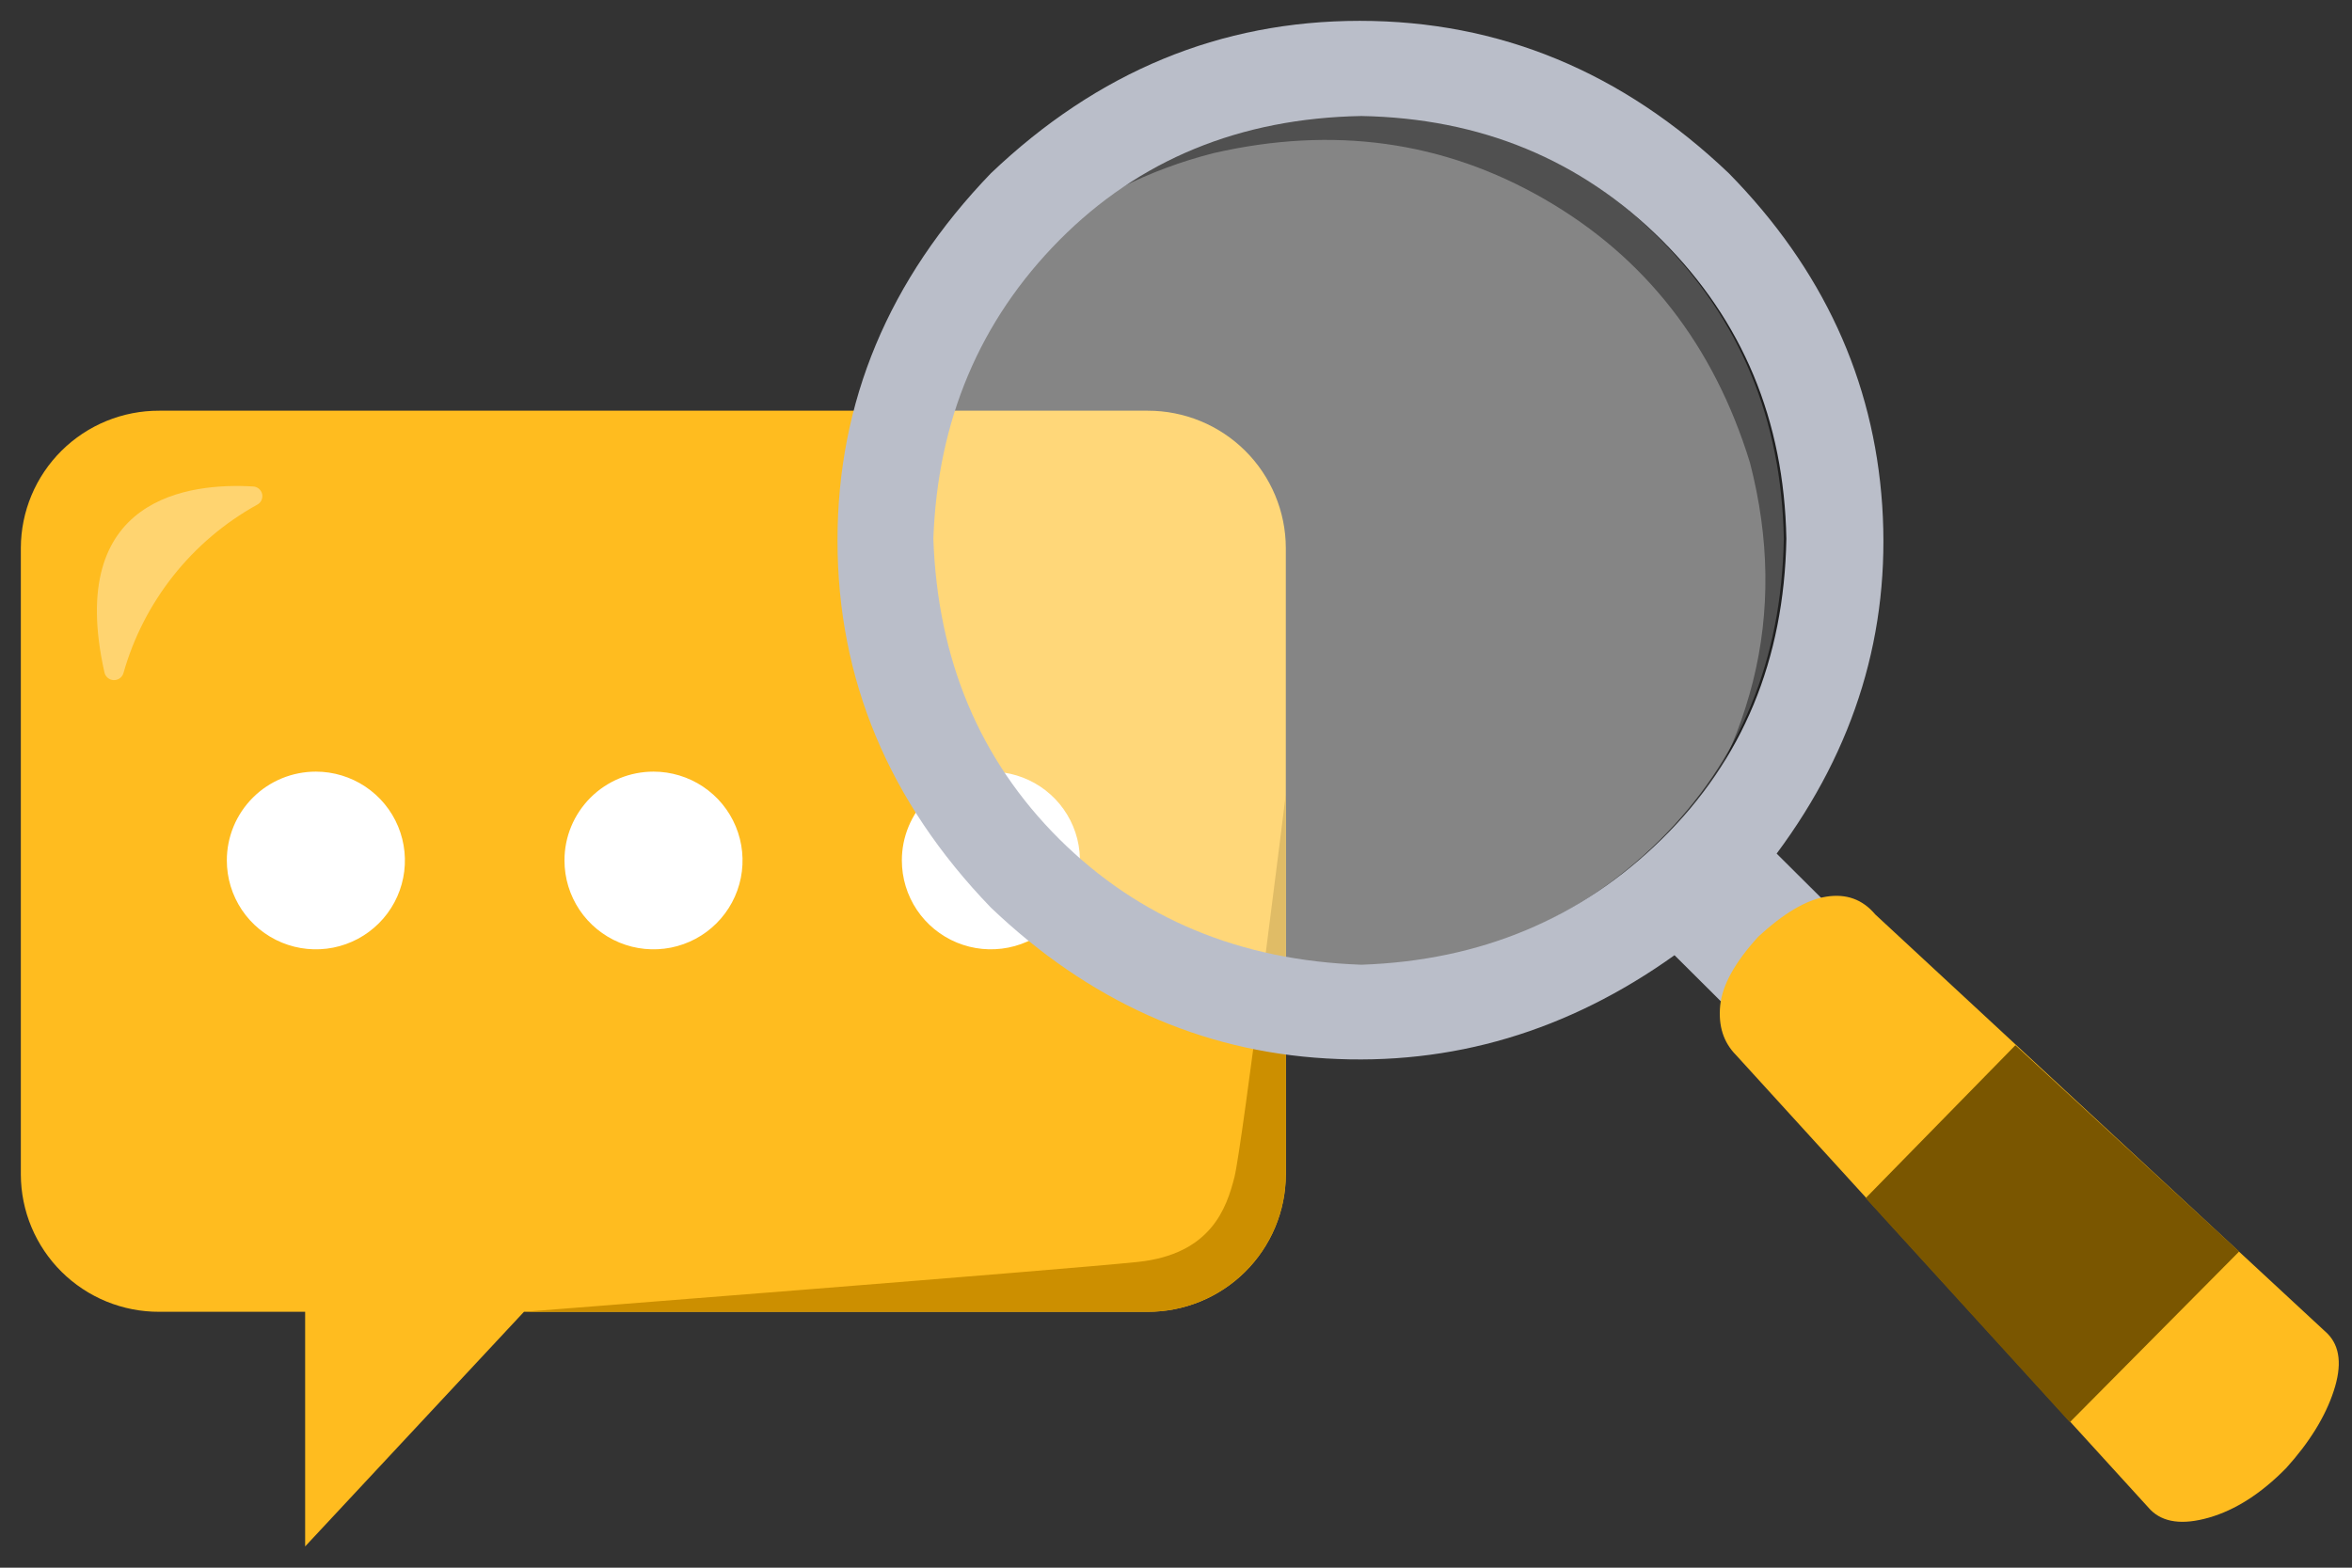 <svg width="72" height="48" viewBox="0 0 72 48" fill="none" xmlns="http://www.w3.org/2000/svg">
  <rect x="0" y="0" width="72" height="48" fill="#333333" stroke="none"/>
  <g clip-path="url(#clip0_514_2545)">
    <path d="M35.135 12.575H4.875C4.321 12.573 3.771 12.68 3.258 12.89C2.745 13.1 2.279 13.409 1.885 13.799C1.492 14.189 1.179 14.652 0.965 15.163C0.751 15.673 0.64 16.221 0.638 16.774V35.965C0.64 36.519 0.751 37.066 0.965 37.577C1.179 38.087 1.492 38.551 1.885 38.941C2.279 39.331 2.745 39.64 3.258 39.85C3.771 40.06 4.321 40.167 4.875 40.165H9.341V47.349L16.04 40.165H35.125C35.679 40.167 36.229 40.06 36.742 39.85C37.255 39.64 37.721 39.331 38.115 38.941C38.508 38.551 38.821 38.087 39.035 37.577C39.249 37.066 39.36 36.519 39.362 35.965V16.774C39.358 15.659 38.911 14.59 38.118 13.802C37.326 13.015 36.253 12.573 35.135 12.575Z" fill="#FFBC1F"/>
    <path d="M16.04 40.165H35.125C35.679 40.167 36.229 40.06 36.742 39.85C37.255 39.64 37.721 39.331 38.115 38.941C38.508 38.551 38.821 38.087 39.035 37.577C39.249 37.066 39.36 36.519 39.362 35.965V24.314C39.362 24.314 38.029 35.088 37.79 36.037C37.55 36.985 37.075 38.404 34.825 38.639C32.574 38.875 16.04 40.165 16.04 40.165Z" fill="#CC8F00"/>
    <path d="M9.67 23.626C10.209 23.626 10.736 23.786 11.184 24.085C11.632 24.384 11.982 24.808 12.188 25.306C12.394 25.803 12.448 26.35 12.343 26.877C12.238 27.405 11.979 27.89 11.597 28.27C11.216 28.651 10.73 28.91 10.201 29.015C9.673 29.119 9.125 29.066 8.627 28.86C8.128 28.654 7.703 28.305 7.403 27.858C7.104 27.41 6.944 26.885 6.944 26.347C6.943 25.989 7.014 25.635 7.15 25.305C7.287 24.975 7.488 24.675 7.741 24.422C7.994 24.169 8.295 23.969 8.626 23.832C8.957 23.696 9.312 23.626 9.67 23.626Z" fill="white"/>
    <path d="M20.006 23.626C20.545 23.626 21.072 23.786 21.52 24.085C21.968 24.384 22.318 24.808 22.524 25.306C22.73 25.803 22.784 26.35 22.679 26.877C22.574 27.405 22.314 27.89 21.933 28.27C21.552 28.651 21.066 28.91 20.537 29.015C20.009 29.119 19.46 29.066 18.962 28.86C18.464 28.654 18.039 28.305 17.739 27.858C17.44 27.41 17.28 26.885 17.28 26.347C17.279 25.989 17.349 25.635 17.486 25.305C17.623 24.975 17.824 24.675 18.077 24.422C18.33 24.169 18.631 23.969 18.962 23.832C19.293 23.696 19.648 23.626 20.006 23.626Z" fill="white"/>
    <path d="M30.33 23.626C30.869 23.626 31.397 23.785 31.845 24.083C32.294 24.381 32.644 24.806 32.851 25.303C33.058 25.8 33.112 26.347 33.008 26.875C32.903 27.403 32.644 27.888 32.262 28.269C31.881 28.65 31.396 28.909 30.867 29.014C30.338 29.119 29.79 29.066 29.291 28.86C28.793 28.654 28.367 28.306 28.067 27.858C27.768 27.411 27.608 26.885 27.608 26.347C27.607 25.989 27.677 25.636 27.814 25.306C27.951 24.976 28.151 24.676 28.404 24.423C28.657 24.171 28.957 23.97 29.287 23.834C29.618 23.697 29.972 23.626 30.33 23.626Z" fill="white"/>
    <path d="M3.779 20.61C4.086 19.524 4.606 18.51 5.308 17.625C6.01 16.74 6.88 16.003 7.869 15.455C7.928 15.426 7.975 15.377 8.003 15.318C8.031 15.259 8.039 15.193 8.025 15.129C8.011 15.065 7.977 15.007 7.926 14.965C7.876 14.922 7.813 14.898 7.748 14.895C5.84 14.781 1.989 15.188 3.196 20.582C3.209 20.648 3.244 20.707 3.294 20.751C3.345 20.795 3.409 20.821 3.476 20.824C3.543 20.828 3.61 20.808 3.665 20.769C3.719 20.731 3.76 20.675 3.779 20.61Z" fill="#FFD470"/>
    <path opacity="0.4" d="M32.333 7.29C34.779 4.814 37.864 3.538 41.585 3.47C45.237 3.538 48.304 4.807 50.787 7.29C53.263 9.772 54.538 12.839 54.607 16.492C54.538 20.212 53.269 23.292 50.787 25.743C48.304 28.188 45.237 29.482 41.585 29.607C37.864 29.476 34.785 28.188 32.333 25.743C29.888 23.292 28.6 20.206 28.47 16.485C28.6 12.833 29.888 9.766 32.333 7.29Z" fill="white"/>
    <path d="M53.571 14.168C52.464 10.572 50.369 7.881 47.283 6.099C44.196 4.317 40.818 3.848 37.151 4.688C35.145 5.2 33.398 6.085 31.895 7.343C33.576 5.508 35.708 4.238 38.286 3.529C41.953 2.689 45.349 3.167 48.463 4.965C51.577 6.763 53.688 9.464 54.795 13.06C55.475 15.65 55.441 18.132 54.687 20.502C53.939 22.875 52.596 24.868 50.655 26.473C52.112 24.885 53.115 23.021 53.66 20.871C54.2 18.717 54.17 16.488 53.571 14.168Z" fill="black" fill-opacity="0.4"/>
    <path d="M57.619 15.478C57.358 11.618 55.792 8.228 52.926 5.308C49.663 2.197 45.896 0.638 41.626 0.638C37.355 0.638 33.595 2.197 30.331 5.308C27.205 8.556 25.638 12.298 25.638 16.548C25.638 20.797 27.205 24.546 30.331 27.787C33.327 30.645 36.752 32.185 40.6 32.408C44.448 32.637 47.997 31.579 51.261 29.247L53.703 31.678L56.83 28.566L54.387 26.136C56.799 22.894 57.874 19.337 57.619 15.478ZM50.869 25.696C48.389 28.127 45.324 29.414 41.675 29.538C37.958 29.408 34.881 28.127 32.432 25.696C29.989 23.265 28.703 20.197 28.572 16.498C28.703 12.867 29.989 9.818 32.432 7.35C34.875 4.888 37.958 3.62 41.675 3.552C45.324 3.62 48.389 4.882 50.869 7.35C53.343 9.818 54.617 12.867 54.685 16.498C54.617 20.197 53.349 23.265 50.869 25.696Z" fill="#BABEC9"/>
    <path d="M67.618 46.468C66.812 46.698 66.215 46.617 65.828 46.225L53.145 32.306C52.758 31.914 52.598 31.41 52.659 30.787C52.721 30.164 53.108 29.467 53.822 28.682C54.597 27.966 55.287 27.555 55.902 27.455C56.517 27.356 57.016 27.536 57.404 27.997L71.249 40.832C71.636 41.224 71.698 41.81 71.439 42.594C71.181 43.379 70.695 44.164 69.987 44.948C69.218 45.733 68.424 46.237 67.618 46.468Z" fill="#FFBC1F"/>
    <path d="M68.546 38.319L63.362 43.546L57.112 36.685L61.696 32.003L68.546 38.319Z" fill="#7A5600"/>
  </g>
  <defs>
    <clipPath id="clip0_514_2545">
      <rect width="72" height="48" fill="white"/>
    </clipPath>
  </defs>
</svg>